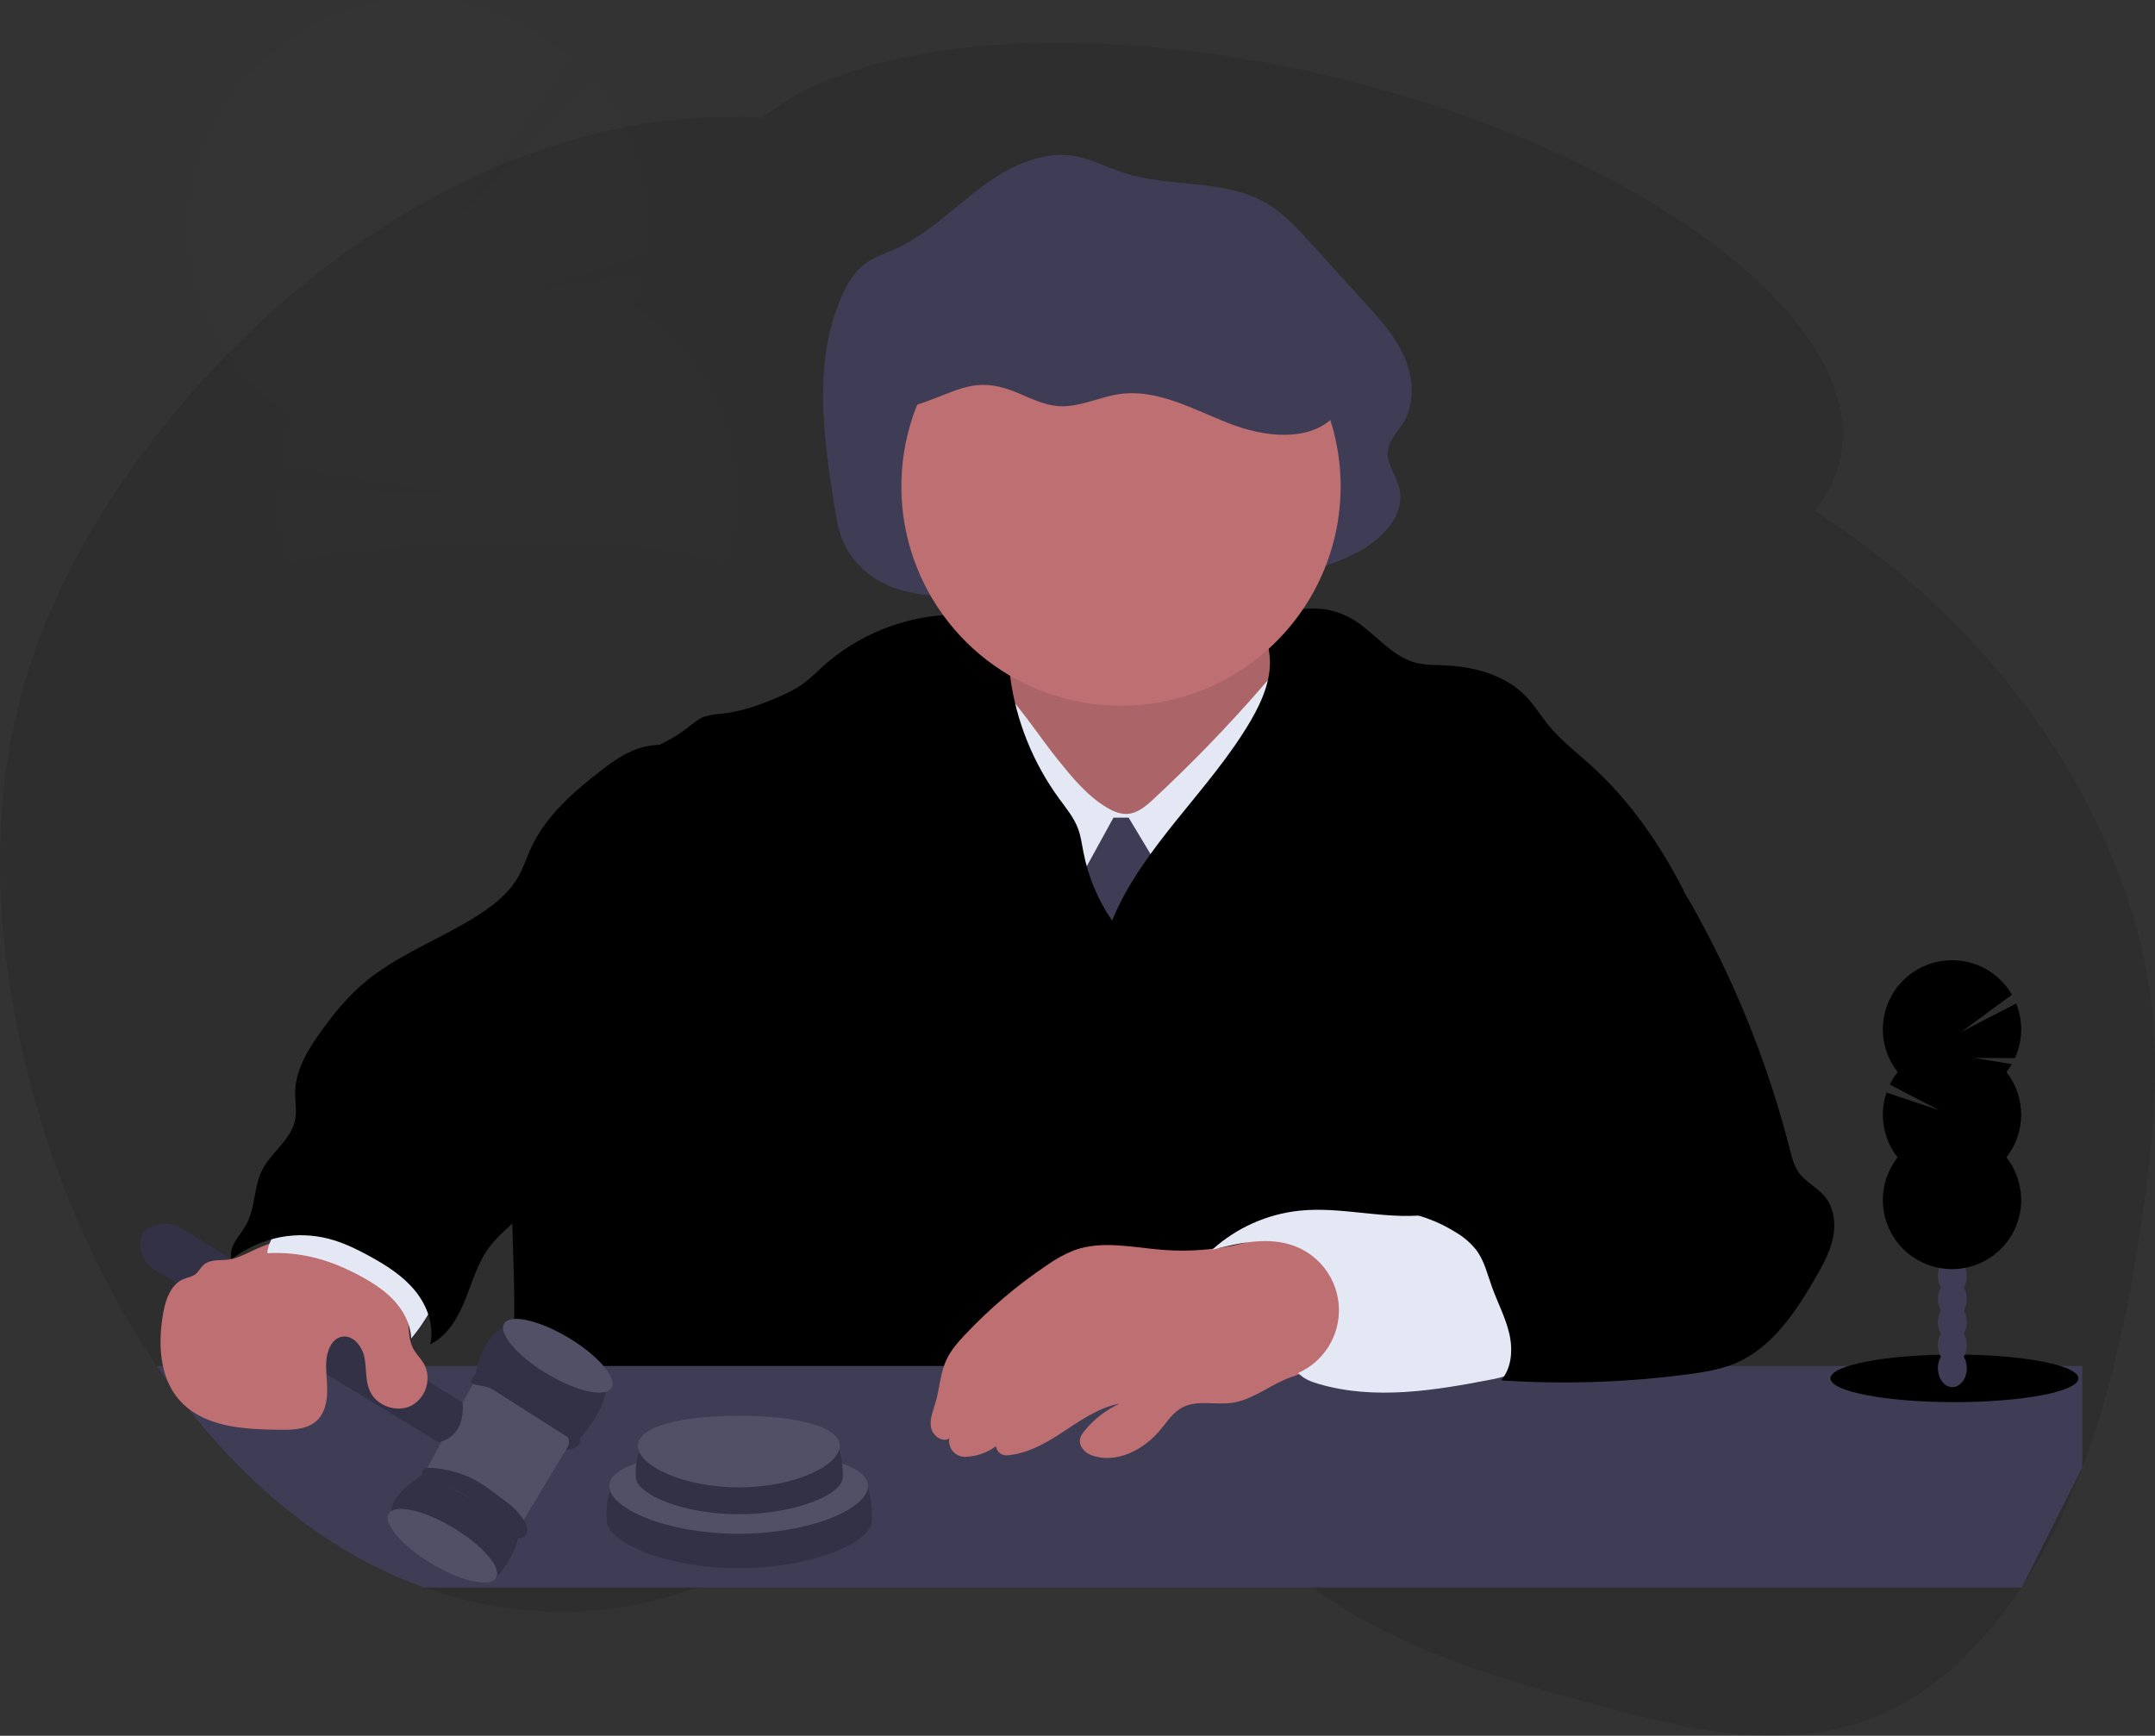 <svg width="473" height="381" viewBox="0 0 473 381" fill="none" xmlns="http://www.w3.org/2000/svg">
<rect x="0" y="0" width="473" height="381" fill="#333333" stroke="none"/>
<g clip-path="url(#clip0)">
<path opacity="0.1" d="M472.303 221.056C470.609 205.87 465.678 191.503 459.248 178.667C444.737 149.663 422.747 128.023 398.976 112.523C398.747 112.37 398.498 112.227 398.284 112.079C400.909 108.974 402.785 105.308 403.768 101.364C411.081 71.445 361.763 33.733 293.648 17.14C238.984 3.842 188.817 8.17 167.347 25.863C117.266 22.717 65.017 53.49 30.296 100.888C17.886 117.852 7.384 137.89 2.778 160.545C-2.826 187.981 0.525 217.509 8.387 243.987C14.444 264.378 23.294 283.482 34.42 299.846C35.213 301.009 36.016 302.159 36.831 303.297C38.234 305.257 39.666 307.164 41.127 309.016C50.291 320.671 60.726 330.566 72.201 338.054C78.72 342.322 85.72 345.81 93.055 348.445C112.626 355.442 133.628 355.733 152.97 348.445C156.211 347.226 159.374 345.807 162.44 344.198C164.139 343.311 165.819 342.358 167.481 341.338C170.683 339.374 173.829 337.182 176.951 334.903C181.28 331.738 185.543 328.402 189.891 325.284L190.264 325.013C195.371 321.352 200.54 318.001 205.929 315.589C209.519 313.939 213.319 312.789 217.223 312.172C223.001 311.352 228.888 311.809 234.469 313.511C235.529 313.816 236.588 314.164 237.638 314.546C241.053 315.805 244.36 317.337 247.529 319.126C261.295 326.753 274.469 338.912 287.987 348.445C289.896 349.808 291.858 351.119 293.806 352.353C311.052 363.283 330.021 368.612 348.789 373.779C370.069 379.642 392.589 385.333 413.176 376.205C425.11 370.919 435.444 360.895 443.725 348.445C447.354 342.958 450.537 337.189 453.243 331.195C454.589 328.23 455.848 325.211 457.019 322.139C463.826 304.264 467.783 284.626 470.513 264.941C472.537 250.451 473.912 235.612 472.303 221.056Z" fill="#000000"/>
<g opacity="0.1">
<path opacity="0.1" d="M148.631 254.14C148.779 254.564 148.932 254.974 149.108 255.374C152.255 252.912 155.304 250.369 158.254 247.748C160.017 246.963 161.476 245.624 162.407 243.935C163.256 243.134 164.101 242.314 164.936 241.499C164.575 241.094 164.188 240.714 163.776 240.36C160.951 237.886 157.457 236.847 154.263 237.9C151.07 238.954 148.889 241.866 148.091 245.527C147.499 248.394 147.685 251.368 148.631 254.14Z" fill="#3F3D56"/>
<path opacity="0.1" d="M143.39 238.305C144.283 241.086 145.903 243.579 148.082 245.527C150.908 247.991 154.397 249.035 157.595 247.977C157.815 247.9 158.025 247.819 158.244 247.734C160.008 246.949 161.466 245.61 162.397 243.92C163.037 242.807 163.5 241.601 163.767 240.346C164.319 237.478 164.126 234.517 163.207 231.745C162.288 228.974 160.673 226.483 158.516 224.511C155.686 222.037 152.196 220.998 149.003 222.052C145.81 223.105 143.628 226.017 142.831 229.678C142.242 232.552 142.435 235.531 143.39 238.305Z" fill="#3F3D56"/>
<path opacity="0.1" d="M152.334 232.172C157.808 230.365 160.326 223.099 157.957 215.943C155.589 208.787 149.231 204.451 143.757 206.258C138.282 208.064 135.765 215.33 138.134 222.486C140.502 229.642 146.86 233.978 152.334 232.172Z" fill="#3F3D56"/>
<path opacity="0.1" d="M147.094 216.339C152.568 214.532 155.086 207.266 152.717 200.11C150.349 192.954 143.991 188.618 138.517 190.425C133.043 192.232 130.525 199.497 132.894 206.653C135.262 213.809 141.62 218.146 147.094 216.339Z" fill="#3F3D56"/>
<path opacity="0.1" d="M141.853 200.507C147.327 198.7 149.844 191.434 147.476 184.278C145.107 177.122 138.749 172.786 133.275 174.593C127.801 176.399 125.284 183.665 127.652 190.821C130.021 197.977 136.379 202.313 141.853 200.507Z" fill="#3F3D56"/>
<path opacity="0.1" d="M138.803 66.926C139.59 64.757 140.228 62.538 140.712 60.282L113.256 64.61L141.49 55.52C142.246 48.758 141.613 41.913 139.63 35.403C137.647 28.894 134.356 22.856 129.958 17.66L98.654 49.71L125.032 12.626C119.902 8.073 113.888 4.624 107.365 2.492C100.843 0.361 93.95 -0.407 87.117 0.237C80.284 0.881 73.658 2.922 67.649 6.235C61.641 9.547 56.38 14.059 52.193 19.49C48.007 24.921 44.985 31.154 43.316 37.802C41.647 44.45 41.366 51.369 42.491 58.13C43.616 64.891 46.123 71.348 49.855 77.099C53.588 82.85 58.466 87.772 64.186 91.559C62.962 94.936 62.105 98.434 61.633 101.993L101.251 108.371L61.208 108.19C61.15 116.496 63.167 124.685 67.077 132.016C70.987 139.348 76.666 145.59 83.6 150.178C80.408 158.988 79.763 168.517 81.739 177.676C83.714 186.835 88.231 195.254 94.773 201.97C101.314 208.686 109.616 213.429 118.73 215.656C127.843 217.883 137.4 217.504 146.308 214.563C155.216 211.621 163.115 206.236 169.103 199.024C175.091 191.811 178.925 183.061 180.168 173.774C181.41 164.488 180.011 155.04 176.13 146.51C172.249 137.98 166.042 130.713 158.22 125.54C162.04 115.01 162.203 103.504 158.684 92.871C155.165 82.238 148.168 73.095 138.817 66.912L138.803 66.926Z" fill="#6C63FF"/>
<path opacity="0.1" d="M63.709 124.243C67.214 134.881 74.212 144.026 83.571 150.197C80.385 159.007 79.746 168.534 81.727 177.69C83.707 186.845 88.226 195.26 94.769 201.972C101.311 208.684 109.612 213.423 118.724 215.647C127.836 217.871 137.39 217.491 146.296 214.549C155.201 211.608 163.099 206.224 169.085 199.013C175.071 191.802 178.906 183.054 180.149 173.77C181.393 164.486 179.996 155.04 176.118 146.512C172.241 137.983 166.038 130.715 158.22 125.54C161.901 115.373 61.962 118.9 63.709 124.243Z" fill="black"/>
</g>
<path d="M185.247 119.258C184.058 116.836 183.614 114.105 183.185 111.426C180.664 95.611 178.306 78.537 185.151 64.205C186.23 61.95 187.538 59.757 189.447 58.218C191.49 56.573 194.025 55.792 196.392 54.724C203.266 51.635 208.803 46.092 214.846 41.492C220.889 36.893 228.183 33.056 235.586 34.228C239.405 34.833 242.937 36.74 246.641 37.936C257.104 41.321 269.18 39.114 278.579 44.981C281.973 47.102 284.741 50.129 287.462 53.123L299.601 66.469C302.889 70.082 306.24 73.785 308.231 78.313C310.221 82.842 310.641 88.423 308.107 92.646C306.832 94.777 304.818 96.621 304.598 99.124C304.36 101.841 306.336 104.176 307.056 106.798C308.966 113.724 301.963 119.667 295.577 122.403C276.278 130.649 255.047 129.701 234.617 129.363C219.404 129.1 194.02 137.075 185.247 119.258Z" fill="#3F3D56"/>
<path d="M219.567 153.533C218.225 156.732 215.342 158.991 212.493 160.979C209.643 162.966 206.602 164.859 203.17 165.021C209.218 172.785 217.49 178.496 225.576 184.087C229.342 186.684 233.161 189.277 237.457 190.745C241.4 192.09 245.595 192.423 249.72 192.986C254.97 193.705 260.197 194.816 265.471 194.597C274.87 194.206 283.858 189.473 290.092 182.437C296.326 175.402 299.896 166.231 300.861 156.875C297.519 156.822 294.436 154.968 291.739 152.947C288.441 150.483 285.347 147.633 283.219 144.11C280.913 140.297 279.877 135.874 278.827 131.541C267.701 131.207 256.574 130.878 245.443 131.093C241.39 131.169 237.328 131.326 233.376 132.332C229.61 133.285 221.743 135.745 219.447 139.134C218.125 141.088 219.447 143.1 219.925 145.206C220.536 147.976 220.688 150.869 219.567 153.533Z" fill="#BE6F72"/>
<path opacity="0.1" d="M219.567 153.533C218.225 156.732 215.342 158.991 212.493 160.979C209.643 162.966 206.602 164.859 203.17 165.021C209.218 172.785 217.49 178.496 225.576 184.087C229.342 186.684 233.161 189.277 237.457 190.745C241.4 192.09 245.595 192.423 249.72 192.986C254.97 193.705 260.197 194.816 265.471 194.597C274.87 194.206 283.858 189.473 290.092 182.437C296.326 175.402 299.896 166.231 300.861 156.875C297.519 156.822 294.436 154.968 291.739 152.947C288.441 150.483 285.347 147.633 283.219 144.11C280.913 140.297 279.877 135.874 278.827 131.541C267.701 131.207 256.574 130.878 245.443 131.093C241.39 131.169 237.328 131.326 233.376 132.332C229.61 133.285 221.743 135.745 219.447 139.134C218.125 141.088 219.447 143.1 219.925 145.206C220.536 147.976 220.688 150.869 219.567 153.533Z" fill="black"/>
<path d="M232.154 166.703C235.338 170.655 238.617 174.687 242.98 177.28C244.311 178.067 245.801 178.71 247.347 178.658C249.638 178.562 251.533 176.932 253.214 175.369C261.603 167.571 269.57 159.333 277.08 150.688C279.433 147.976 281.853 145.149 285.075 143.572C287.987 169.805 288.747 196.233 287.347 222.59C287.363 223.088 287.247 223.581 287.013 224.02C286.512 224.778 285.462 224.888 284.55 224.921C257.605 225.932 229.581 226.742 204.903 215.865C206.617 210.789 206.335 205.298 206.502 199.94C206.774 191.155 208.302 182.457 210.412 173.939C211.447 169.759 212.626 165.617 213.877 161.498C214.918 158.047 215.71 151.965 218.034 149.358C223.381 154.125 227.662 161.127 232.154 166.703Z" fill="#E3E8F4"/>
<path d="M244.388 179.478H247.729L256.321 193.777L247.252 216.18L236.273 194.254L244.388 179.478Z" fill="#3F3D56"/>
<path d="M244.087 202.071C240.98 197.543 238.839 192.426 237.796 187.037C237.462 185.312 237.237 183.553 236.626 181.904C235.72 179.458 234.011 177.409 232.469 175.297C226.752 167.466 223.07 158.34 221.753 148.738C221.161 144.382 220.765 139.391 217.242 136.755C215.027 135.101 212.077 134.849 209.309 134.896C198.602 135.164 188.347 139.262 180.411 146.446C179.092 147.752 177.698 148.981 176.235 150.125C174.736 151.149 173.136 152.018 171.461 152.718C167.232 154.625 162.812 156.207 158.206 156.689C157.022 156.738 155.849 156.932 154.712 157.266C153.337 157.742 152.206 158.748 151.046 159.649C147.341 162.498 143.084 164.55 138.545 165.674C132.139 180.528 127.183 195.965 123.748 211.77C122.884 215.703 122.11 219.664 120.931 223.515C119.304 228.853 116.907 233.944 115.308 239.292C108.95 260.574 115.628 283.759 111.347 305.546L340.971 305.861C337.362 300.27 338.66 293.168 338.35 286.523C338.059 280.403 336.503 274.421 335.424 268.387C333.62 258.296 333.157 248.01 332.971 237.762C332.894 233.434 332.889 228.963 334.565 224.974C337.711 217.485 345.873 213.534 353.601 210.993C357.295 209.783 361.181 208.677 364.102 206.089C367.095 203.415 368.651 199.487 369.606 195.602C364.398 185.354 357.629 175.583 349.08 167.895C345.868 165.035 342.436 162.351 339.725 159.005C338.073 156.96 336.703 154.682 334.88 152.809C330.317 148.076 323.424 146.293 316.856 146.031C314.827 145.95 312.77 145.988 310.803 145.483C305.161 144.053 301.567 138.548 296.484 135.697C292.947 133.726 288.817 133.093 284.851 133.914C281.987 134.51 279.056 136.207 278.412 139.029C278.054 140.616 278.493 142.256 278.66 143.872C279.176 148.843 277.109 153.714 274.608 158.042C265.619 173.491 250.922 185.545 244.087 202.071Z" fill="#000000"/>
<path d="M294.259 106.788C294.257 117.472 290.696 127.852 284.137 136.292C277.578 144.733 268.393 150.755 258.03 153.41C247.666 156.065 236.713 155.202 226.895 150.958C217.076 146.713 208.951 139.327 203.798 129.964C198.645 120.601 196.758 109.792 198.433 99.24C200.109 88.688 205.252 78.993 213.052 71.68C220.852 64.368 230.867 59.854 241.519 58.85C252.171 57.846 262.854 60.409 271.887 66.135C278.743 70.481 284.389 76.487 288.3 83.594C292.211 90.701 294.261 98.679 294.259 106.788Z" fill="#BE6F72"/>
<path d="M457.029 322.129V299.831H34.43C35.222 300.994 36.026 302.145 36.84 303.282C37.456 304.738 38.298 306.088 39.337 307.281C39.89 307.913 40.497 308.495 41.151 309.021C50.315 320.675 60.75 330.57 72.225 338.059C78.744 342.327 85.744 345.814 93.079 348.45H443.744L457.029 322.129Z" fill="#3F3D56"/>
<path d="M255.075 274.331C248.598 273.816 241.863 272.205 235.763 274.436C233.683 275.265 231.71 276.34 229.887 277.639C223.298 282.056 217.229 287.201 211.796 292.977C210.225 294.641 208.688 296.395 207.724 298.473C206.364 301.404 206.245 304.746 205.338 307.849C204.817 309.627 204.025 311.428 204.34 313.254C204.655 315.079 206.765 316.714 208.345 315.742C208.266 316.251 208.3 316.771 208.446 317.265C208.591 317.759 208.844 318.215 209.187 318.601C209.529 318.986 209.953 319.291 210.427 319.494C210.901 319.697 211.414 319.792 211.93 319.774C214.345 319.691 216.677 318.871 218.612 317.425C218.674 318.003 218.956 318.535 219.401 318.911C219.845 319.286 220.418 319.476 220.999 319.441C225.137 319.169 229.08 317.058 232.622 314.751C236.779 312.062 240.908 309.002 245.777 308.078C242.782 309.441 240.143 311.479 238.068 314.031C237.271 315.008 236.526 316.152 237.405 317.663C237.93 318.511 238.738 319.148 239.686 319.46C245.137 321.367 251.061 318.211 254.698 313.835C256.164 312.067 257.457 310.022 259.472 308.95C262.713 307.21 266.708 308.43 270.355 307.925C274.402 307.372 277.806 304.736 281.524 303.035C286.474 300.775 291.992 300.175 297.276 298.831C297.91 298.738 298.495 298.436 298.937 297.973C299.267 297.422 299.41 296.78 299.343 296.142C299.32 289.614 298.827 283.096 297.868 276.638C297.788 275.597 297.47 274.59 296.937 273.692C295.897 272.214 293.92 271.785 292.14 271.49C289.276 271.013 286.064 269.946 283.18 269.955C280.412 269.955 277.744 271.519 275.104 272.286C268.606 274.17 261.82 274.863 255.075 274.331Z" fill="#BE6F72"/>
<path d="M285.271 265.737C278.116 266.487 271.385 269.492 266.054 274.316C272.006 272.815 278.412 271.333 284.149 273.506C286.944 274.565 289.361 276.429 291.093 278.862C292.826 281.294 293.796 284.185 293.881 287.169C293.966 290.153 293.161 293.094 291.57 295.621C289.979 298.148 287.672 300.146 284.942 301.362C286.102 302.663 287.806 303.301 289.5 303.792C301.744 307.358 314.851 305.222 327.372 302.791C329.663 302.348 332.145 301.762 333.543 299.879C334.789 298.177 334.751 295.885 334.641 293.773C334.321 287.677 333.792 281.38 331.023 275.951C327.271 268.582 320.756 265.837 312.908 266.69C303.677 267.672 294.512 264.802 285.271 265.737Z" fill="#E3E8F4"/>
<path d="M363.171 187.638C367.128 191.398 369.983 196.146 372.603 200.931C381.482 217.134 388.284 234.388 392.852 252.285C393.3 254.044 393.744 255.851 394.794 257.333C396.322 259.483 398.914 260.67 400.58 262.7C402.58 265.169 402.966 268.649 402.308 271.757C401.649 274.864 400.078 277.7 398.489 280.451C394.14 287.972 389.009 295.737 381.023 299.173C377.682 300.603 374.031 301.194 370.417 301.666C356.845 303.45 343.131 303.892 329.472 302.987C331.858 300.222 332.088 296.142 331.243 292.591C330.398 289.04 328.636 285.784 327.424 282.348C326.469 279.664 325.796 276.804 324.121 274.497C322.886 272.914 321.364 271.577 319.634 270.555C315.703 268.064 311.282 266.445 306.67 265.808C310.092 263.139 314.527 262.252 318.699 261.042C322.87 259.831 327.233 257.972 329.419 254.225C330.732 251.98 331.095 249.316 331.271 246.723C331.804 238.921 330.892 231.087 328.579 223.615C327.042 218.644 324.866 213.448 326.193 208.424C326.87 205.888 328.393 203.658 329.887 201.522C332.799 197.328 335.816 193.033 340.064 190.202C343.73 187.757 348.088 186.608 352.45 186.303C355.72 186.088 360.689 185.297 363.171 187.638Z" fill="#000000"/>
<path d="M191.404 333.731C191.366 338.707 177.815 344.217 162.134 344.217C146.454 344.217 133.366 338.721 133.156 333.731C132.425 316.424 146.449 326.166 162.134 326.166C177.82 326.166 191.548 313.807 191.404 333.731Z" fill="#3F3D56"/>
<path opacity="0.2" d="M191.404 333.731C191.366 338.707 177.815 344.217 162.134 344.217C146.454 344.217 133.366 338.721 133.156 333.731C132.425 316.424 146.449 326.166 162.134 326.166C177.82 326.166 191.548 313.807 191.404 333.731Z" fill="black"/>
<path d="M190.531 326.166C190.531 331.147 177.815 336.653 162.134 336.653C146.454 336.653 133.738 331.162 133.738 326.166C133.738 321.171 146.449 318.607 162.134 318.607C177.82 318.607 190.531 321.19 190.531 326.166Z" fill="#3F3D56"/>
<path opacity="0.1" d="M190.531 326.166C190.531 331.147 177.815 336.653 162.134 336.653C146.454 336.653 133.738 331.162 133.738 326.166C133.738 321.171 146.449 318.607 162.134 318.607C177.82 318.607 190.531 321.19 190.531 326.166Z" fill="white"/>
<path d="M184.994 324.203C184.965 328.087 174.397 332.368 162.163 332.368C149.929 332.368 139.729 328.078 139.557 324.203C138.989 310.704 149.929 318.302 162.163 318.302C174.397 318.302 185.108 308.664 184.994 324.203Z" fill="#3F3D56"/>
<path opacity="0.2" d="M184.994 324.203C184.965 328.087 174.397 332.368 162.163 332.368C149.929 332.368 139.729 328.078 139.557 324.203C138.989 310.704 149.929 318.302 162.163 318.302C174.397 318.302 185.108 308.664 184.994 324.203Z" fill="black"/>
<path d="M184.311 317.343C184.311 321.686 174.397 326.471 162.163 326.471C149.929 326.471 140.01 321.705 140.01 317.343C140.01 312.982 149.929 310.756 162.163 310.756C174.397 310.756 184.311 312.996 184.311 317.343Z" fill="#3F3D56"/>
<path opacity="0.1" d="M184.311 317.343C184.311 321.686 174.397 326.471 162.163 326.471C149.929 326.471 140.01 321.705 140.01 317.343C140.01 312.982 149.929 310.756 162.163 310.756C174.397 310.756 184.311 312.996 184.311 317.343Z" fill="white"/>
<path d="M109.079 346.133C109.079 346.133 113.27 341.519 113.991 336.333C114.712 331.147 93.514 323.182 93.514 323.182C93.514 323.182 86.163 327.472 85.915 331.49C85.915 331.49 99.986 346.591 109.079 346.133Z" fill="#3F3D56"/>
<path opacity="0.2" d="M109.079 346.133C109.079 346.133 113.27 341.519 113.991 336.333C114.712 331.147 93.514 323.182 93.514 323.182C93.514 323.182 86.163 327.472 85.915 331.49C85.915 331.49 99.986 346.591 109.079 346.133Z" fill="black"/>
<path d="M108.888 346.343C110.198 344.162 105.987 339.234 99.481 335.336C92.976 331.437 86.64 330.044 85.329 332.225C84.019 334.405 88.231 339.333 94.736 343.232C101.241 347.13 107.577 348.523 108.888 346.343Z" fill="#3F3D56"/>
<path opacity="0.1" d="M108.888 346.343C110.198 344.162 105.987 339.234 99.481 335.336C92.976 331.437 86.64 330.044 85.329 332.225C84.019 334.405 88.231 339.333 94.736 343.232C101.241 347.13 107.577 348.523 108.888 346.343Z" fill="white"/>
<path d="M114.287 334.746L126.344 314.674L114.082 304.274L104.521 302.486L101.537 307.858L93.146 323.406L114.287 334.746Z" fill="#3F3D56"/>
<path opacity="0.1" d="M114.287 334.746L126.344 314.674L114.082 304.274L104.521 302.486L101.537 307.858L93.146 323.406L114.287 334.746Z" fill="white"/>
<path d="M126.507 316.652C126.507 316.652 134.65 308.011 132.559 303.34C130.468 298.668 119.428 289.307 112.397 290.732C105.366 292.157 104.239 302.51 104.239 302.51L126.507 316.652Z" fill="#3F3D56"/>
<path opacity="0.2" d="M126.507 316.652C126.507 316.652 134.65 308.011 132.559 303.34C130.468 298.668 119.428 289.307 112.397 290.732C105.366 292.157 104.239 302.51 104.239 302.51L126.507 316.652Z" fill="black"/>
<path d="M33.881 278.678L96.254 316.562C96.254 316.562 102.182 315.794 101.538 307.868L39.761 269.574C38.504 268.793 37.014 268.473 35.547 268.668C33.857 268.897 31.857 269.512 31.208 271.118C31.042 271.527 30.927 271.954 30.864 272.391C30.69 273.619 30.883 274.871 31.42 275.99C31.957 277.109 32.813 278.044 33.881 278.678Z" fill="#3F3D56"/>
<path opacity="0.2" d="M33.881 278.678L96.254 316.562C96.254 316.562 102.182 315.794 101.538 307.868L39.761 269.574C38.504 268.793 37.014 268.473 35.547 268.668C33.857 268.897 31.857 269.512 31.208 271.118C31.042 271.527 30.927 271.954 30.864 272.391C30.69 273.619 30.883 274.871 31.42 275.99C31.957 277.109 32.813 278.044 33.881 278.678Z" fill="black"/>
<path d="M114.277 337.573C114.603 337.554 114.914 337.432 115.166 337.225C115.418 337.017 115.596 336.735 115.676 336.419C115.981 335.347 115.423 334.317 114.836 333.459C113.787 331.928 112.479 330.593 110.97 329.512C108.43 327.677 105.967 325.609 103.094 324.269C101.43 323.53 99.688 322.981 97.9 322.634C96.56 322.327 95.189 322.176 93.814 322.186C93.57 322.193 93.334 322.274 93.137 322.417C92.94 322.561 92.792 322.762 92.711 322.992C92.631 323.222 92.623 323.471 92.688 323.706C92.752 323.941 92.887 324.151 93.074 324.307C93.71 324.728 94.419 325.026 95.165 325.184C98.883 326.276 102.325 328.168 105.547 330.318C107.282 331.433 108.908 332.709 110.402 334.131C111.394 335.113 112.664 337.611 114.277 337.573Z" fill="#3F3D56"/>
<path opacity="0.2" d="M114.277 337.573C114.603 337.554 114.914 337.432 115.166 337.225C115.418 337.017 115.596 336.735 115.676 336.419C115.981 335.347 115.423 334.317 114.836 333.459C113.787 331.928 112.479 330.593 110.97 329.512C108.43 327.677 105.967 325.609 103.094 324.269C101.43 323.53 99.688 322.981 97.9 322.634C96.56 322.327 95.189 322.176 93.814 322.186C93.57 322.193 93.334 322.274 93.137 322.417C92.94 322.561 92.792 322.762 92.711 322.992C92.631 323.222 92.623 323.471 92.688 323.706C92.752 323.941 92.887 324.151 93.074 324.307C93.71 324.728 94.419 325.026 95.165 325.184C98.883 326.276 102.325 328.168 105.547 330.318C107.282 331.433 108.908 332.709 110.402 334.131C111.394 335.113 112.664 337.611 114.277 337.573Z" fill="black"/>
<path d="M124.235 318.187C124.235 318.187 130.354 318.335 125.289 312.191C120.225 306.047 111.165 299.951 104.717 301.328C104.717 301.328 102.043 303.54 104.354 303.921C106.545 304.283 116.764 306.304 121.461 311.991C121.975 312.608 122.549 313.173 123.175 313.678C124.277 314.574 125.762 316.271 124.235 318.187Z" fill="#3F3D56"/>
<path opacity="0.2" d="M124.235 318.187C124.235 318.187 130.354 318.335 125.289 312.191C120.225 306.047 111.165 299.951 104.717 301.328C104.717 301.328 102.043 303.54 104.354 303.921C106.545 304.283 116.764 306.304 121.461 311.991C121.975 312.608 122.549 313.173 123.175 313.678C124.277 314.574 125.762 316.271 124.235 318.187Z" fill="black"/>
<path d="M134.21 304.649C135.521 302.469 131.309 297.541 124.804 293.642C118.298 289.743 111.962 288.35 110.652 290.531C109.342 292.711 113.553 297.639 120.058 301.538C126.564 305.437 132.9 306.829 134.21 304.649Z" fill="#3F3D56"/>
<path opacity="0.1" d="M134.21 304.649C135.521 302.469 131.309 297.541 124.804 293.642C118.298 289.743 111.962 288.35 110.652 290.531C109.342 292.711 113.553 297.639 120.058 301.538C126.564 305.437 132.9 306.829 134.21 304.649Z" fill="white"/>
<path d="M93.814 303.073C93.732 304.183 93.378 305.256 92.784 306.199C92.189 307.141 91.373 307.924 90.406 308.478C87.203 310.184 82.707 308.664 81.198 305.365C80.416 303.649 80.401 301.724 80.244 299.832C80.193 299.214 80.11 298.6 79.996 297.992C79.518 295.537 77.485 292.93 75.027 293.416C72.998 293.811 71.929 296.085 71.685 298.135C71.623 298.698 71.591 299.265 71.59 299.832C71.59 300.423 71.614 301.014 71.647 301.605C71.714 302.815 71.819 304.031 71.814 305.241C71.814 307.625 71.299 310.156 69.576 311.791C67.485 313.778 64.277 313.869 61.385 313.835C54.325 313.764 46.468 313.359 41.155 309.021C40.501 308.495 39.895 307.913 39.342 307.282C38.303 306.088 37.461 304.739 36.845 303.282C36.372 302.17 36.009 301.014 35.761 299.832C34.969 296.137 35.146 292.11 35.795 288.363C36.215 285.913 37.026 283.23 38.821 281.666C39.249 281.293 39.732 280.99 40.253 280.766C41.112 280.403 42.086 280.289 42.836 279.722C43.585 279.154 44.072 278.125 44.864 277.505C46.454 276.261 48.869 276.795 50.731 276.376H50.812L50.912 276.347C52.922 275.87 54.778 274.774 56.673 273.964C57.489 273.616 58.306 273.282 59.127 272.987C61.171 272.171 63.378 271.845 65.571 272.033C72.731 272.848 81.323 277.186 86.225 282.391C87.433 283.588 88.373 285.028 88.984 286.614C89.384 287.944 89.606 289.321 89.642 290.708C89.771 292.667 89.876 294.622 90.85 296.295C91.442 297.305 92.311 298.13 92.927 299.155C93.068 299.385 93.193 299.626 93.299 299.874C93.736 300.881 93.914 301.98 93.814 303.073Z" fill="#BE6F72"/>
<path d="M78.067 279.545C80.984 281.052 83.852 282.753 86.144 285.098C88.435 287.443 90.125 290.518 90.258 293.797C92.261 291.378 93.979 288.738 95.38 285.928C96.487 283.711 97.399 281.09 96.416 278.811C95.946 277.847 95.285 276.987 94.473 276.285C90.177 272.224 84.401 269.979 78.559 269.059C72.244 268.063 59.628 265.889 58.659 275.07C65.733 274.736 71.747 276.295 78.067 279.545Z" fill="#E3E8F4"/>
<path d="M156.311 162.166C151.638 164.182 146.168 162.757 141.227 163.977C137.581 164.878 134.445 167.161 131.485 169.473C125.585 174.077 119.771 179.225 116.616 186.008C115.585 188.229 114.85 190.588 113.614 192.681C111.614 196.093 108.421 198.634 105.094 200.784C96.592 206.256 86.721 209.678 79.156 216.38C75.919 219.24 73.194 222.633 70.659 226.127C67.68 230.226 64.831 234.802 64.774 239.864C64.774 241.847 65.165 243.858 64.774 245.808C63.934 250.169 59.523 252.877 57.532 256.852C55.623 260.641 56.077 265.322 53.953 268.983C52.559 271.366 50.034 273.749 50.831 276.38C56.683 271.99 63.719 270.184 70.879 271.614C74.463 272.324 77.809 273.921 81.017 275.67C84.736 277.701 88.401 280.008 91.089 283.296C93.776 286.585 95.385 290.961 94.43 295.084C98.301 293.177 100.592 289.107 102.182 285.103C103.771 281.099 104.984 276.824 107.623 273.435C108.984 271.685 110.674 270.231 112.282 268.711C121.213 260.26 127.652 249.583 133.972 239.044C140.489 228.183 147.003 217.315 153.514 206.441C155.318 203.424 157.132 200.388 158.435 197.128C162.812 186.165 159.977 173.362 156.311 162.166Z" fill="#000000"/>
<path d="M428.976 307.767C444.005 307.767 456.189 305.429 456.189 302.543C456.189 299.658 444.005 297.319 428.976 297.319C413.947 297.319 401.763 299.658 401.763 302.543C401.763 305.429 413.947 307.767 428.976 307.767Z" fill="#000000"/>
<path d="M428.518 304.469C430.268 304.469 431.687 302.615 431.687 300.327C431.687 298.04 430.268 296.185 428.518 296.185C426.767 296.185 425.348 298.04 425.348 300.327C425.348 302.615 426.767 304.469 428.518 304.469Z" fill="#3F3D56"/>
<path d="M428.518 299.402C430.268 299.402 431.687 297.548 431.687 295.26C431.687 292.973 430.268 291.118 428.518 291.118C426.767 291.118 425.348 292.973 425.348 295.26C425.348 297.548 426.767 299.402 428.518 299.402Z" fill="#3F3D56"/>
<path d="M428.518 294.34C430.268 294.34 431.687 292.486 431.687 290.198C431.687 287.911 430.268 286.056 428.518 286.056C426.767 286.056 425.348 287.911 425.348 290.198C425.348 292.486 426.767 294.34 428.518 294.34Z" fill="#3F3D56"/>
<path d="M428.518 289.278C430.268 289.278 431.687 287.424 431.687 285.136C431.687 282.849 430.268 280.994 428.518 280.994C426.767 280.994 425.348 282.849 425.348 285.136C425.348 287.424 426.767 289.278 428.518 289.278Z" fill="#3F3D56"/>
<path d="M428.518 284.217C430.268 284.217 431.687 282.362 431.687 280.074C431.687 277.787 430.268 275.932 428.518 275.932C426.767 275.932 425.348 277.787 425.348 280.074C425.348 282.362 426.767 284.217 428.518 284.217Z" fill="#3F3D56"/>
<path d="M428.518 279.154C430.268 279.154 431.687 277.3 431.687 275.012C431.687 272.725 430.268 270.87 428.518 270.87C426.767 270.87 425.348 272.725 425.348 275.012C425.348 277.3 426.767 279.154 428.518 279.154Z" fill="#3F3D56"/>
<path d="M428.518 274.092C430.268 274.092 431.687 272.238 431.687 269.95C431.687 267.663 430.268 265.808 428.518 265.808C426.767 265.808 425.348 267.663 425.348 269.95C425.348 272.238 426.767 274.092 428.518 274.092Z" fill="#3F3D56"/>
<path d="M440.384 235.302C440.816 234.753 441.21 234.175 441.563 233.572L433.238 232.204L442.241 232.271C443.104 230.395 443.576 228.362 443.626 226.298C443.676 224.233 443.304 222.18 442.532 220.264L430.451 226.523L441.592 218.343C440.549 216.541 439.145 214.972 437.468 213.735C435.792 212.498 433.878 211.619 431.846 211.153C429.814 210.687 427.708 210.644 425.659 211.027C423.609 211.409 421.661 212.209 419.935 213.377C418.209 214.544 416.742 216.055 415.626 217.813C414.511 219.572 413.77 221.541 413.449 223.598C413.129 225.655 413.237 227.756 413.766 229.77C414.294 231.783 415.233 233.667 416.522 235.302C415.85 236.161 415.271 237.087 414.794 238.067L425.601 243.677L414.069 239.812C413.259 242.2 413.059 244.752 413.486 247.237C413.912 249.722 414.953 252.062 416.513 254.044C414.753 256.28 413.658 258.966 413.354 261.794C413.05 264.622 413.548 267.478 414.793 270.036C416.038 272.594 417.978 274.751 420.393 276.26C422.807 277.769 425.598 278.569 428.446 278.569C431.294 278.569 434.085 277.769 436.499 276.26C438.914 274.751 440.854 272.594 442.099 270.036C443.344 267.478 443.842 264.622 443.538 261.794C443.234 258.966 442.14 256.28 440.379 254.044C442.482 251.372 443.625 248.072 443.625 244.673C443.625 241.275 442.482 237.975 440.379 235.302H440.384Z" fill="#000000"/>
<path opacity="0.1" d="M413.277 244.674C413.271 248.073 414.415 251.375 416.522 254.045C414.762 256.281 413.667 258.966 413.363 261.794C413.059 264.622 413.558 267.478 414.803 270.036C416.048 272.595 417.988 274.751 420.402 276.26C422.817 277.769 425.607 278.57 428.456 278.57C431.304 278.57 434.095 277.769 436.509 276.26C438.923 274.751 440.864 272.595 442.108 270.036C443.353 267.478 443.852 264.622 443.548 261.794C443.244 258.966 442.149 256.281 440.389 254.045C442.417 251.466 413.277 242.972 413.277 244.674Z" fill="black"/>
<path d="M222.182 85.768C225.524 87.055 228.784 88.905 232.369 89.148C236.918 89.453 241.214 87.136 245.734 86.498C254.016 85.33 261.877 89.834 269.658 92.894C277.438 95.954 287.462 97.222 293.166 91.116C298.011 85.926 297.343 77.293 293.448 71.383C289.553 65.473 283.19 61.65 276.899 58.356C269.958 54.724 262.722 51.421 254.994 50.139C238.593 47.427 221.93 54.2 208.321 63.738C203.805 66.903 199.342 70.597 197.185 75.654C195.963 78.514 195.581 82.174 196.645 85.153C198.392 90.053 199.538 89.472 203.161 88.195C210.082 85.764 214.173 82.708 222.182 85.768Z" fill="#3F3D56"/>
</g>
<defs>
<clipPath id="clip0">
<rect width="473" height="381" fill="white"/>
</clipPath>
</defs>
</svg>
